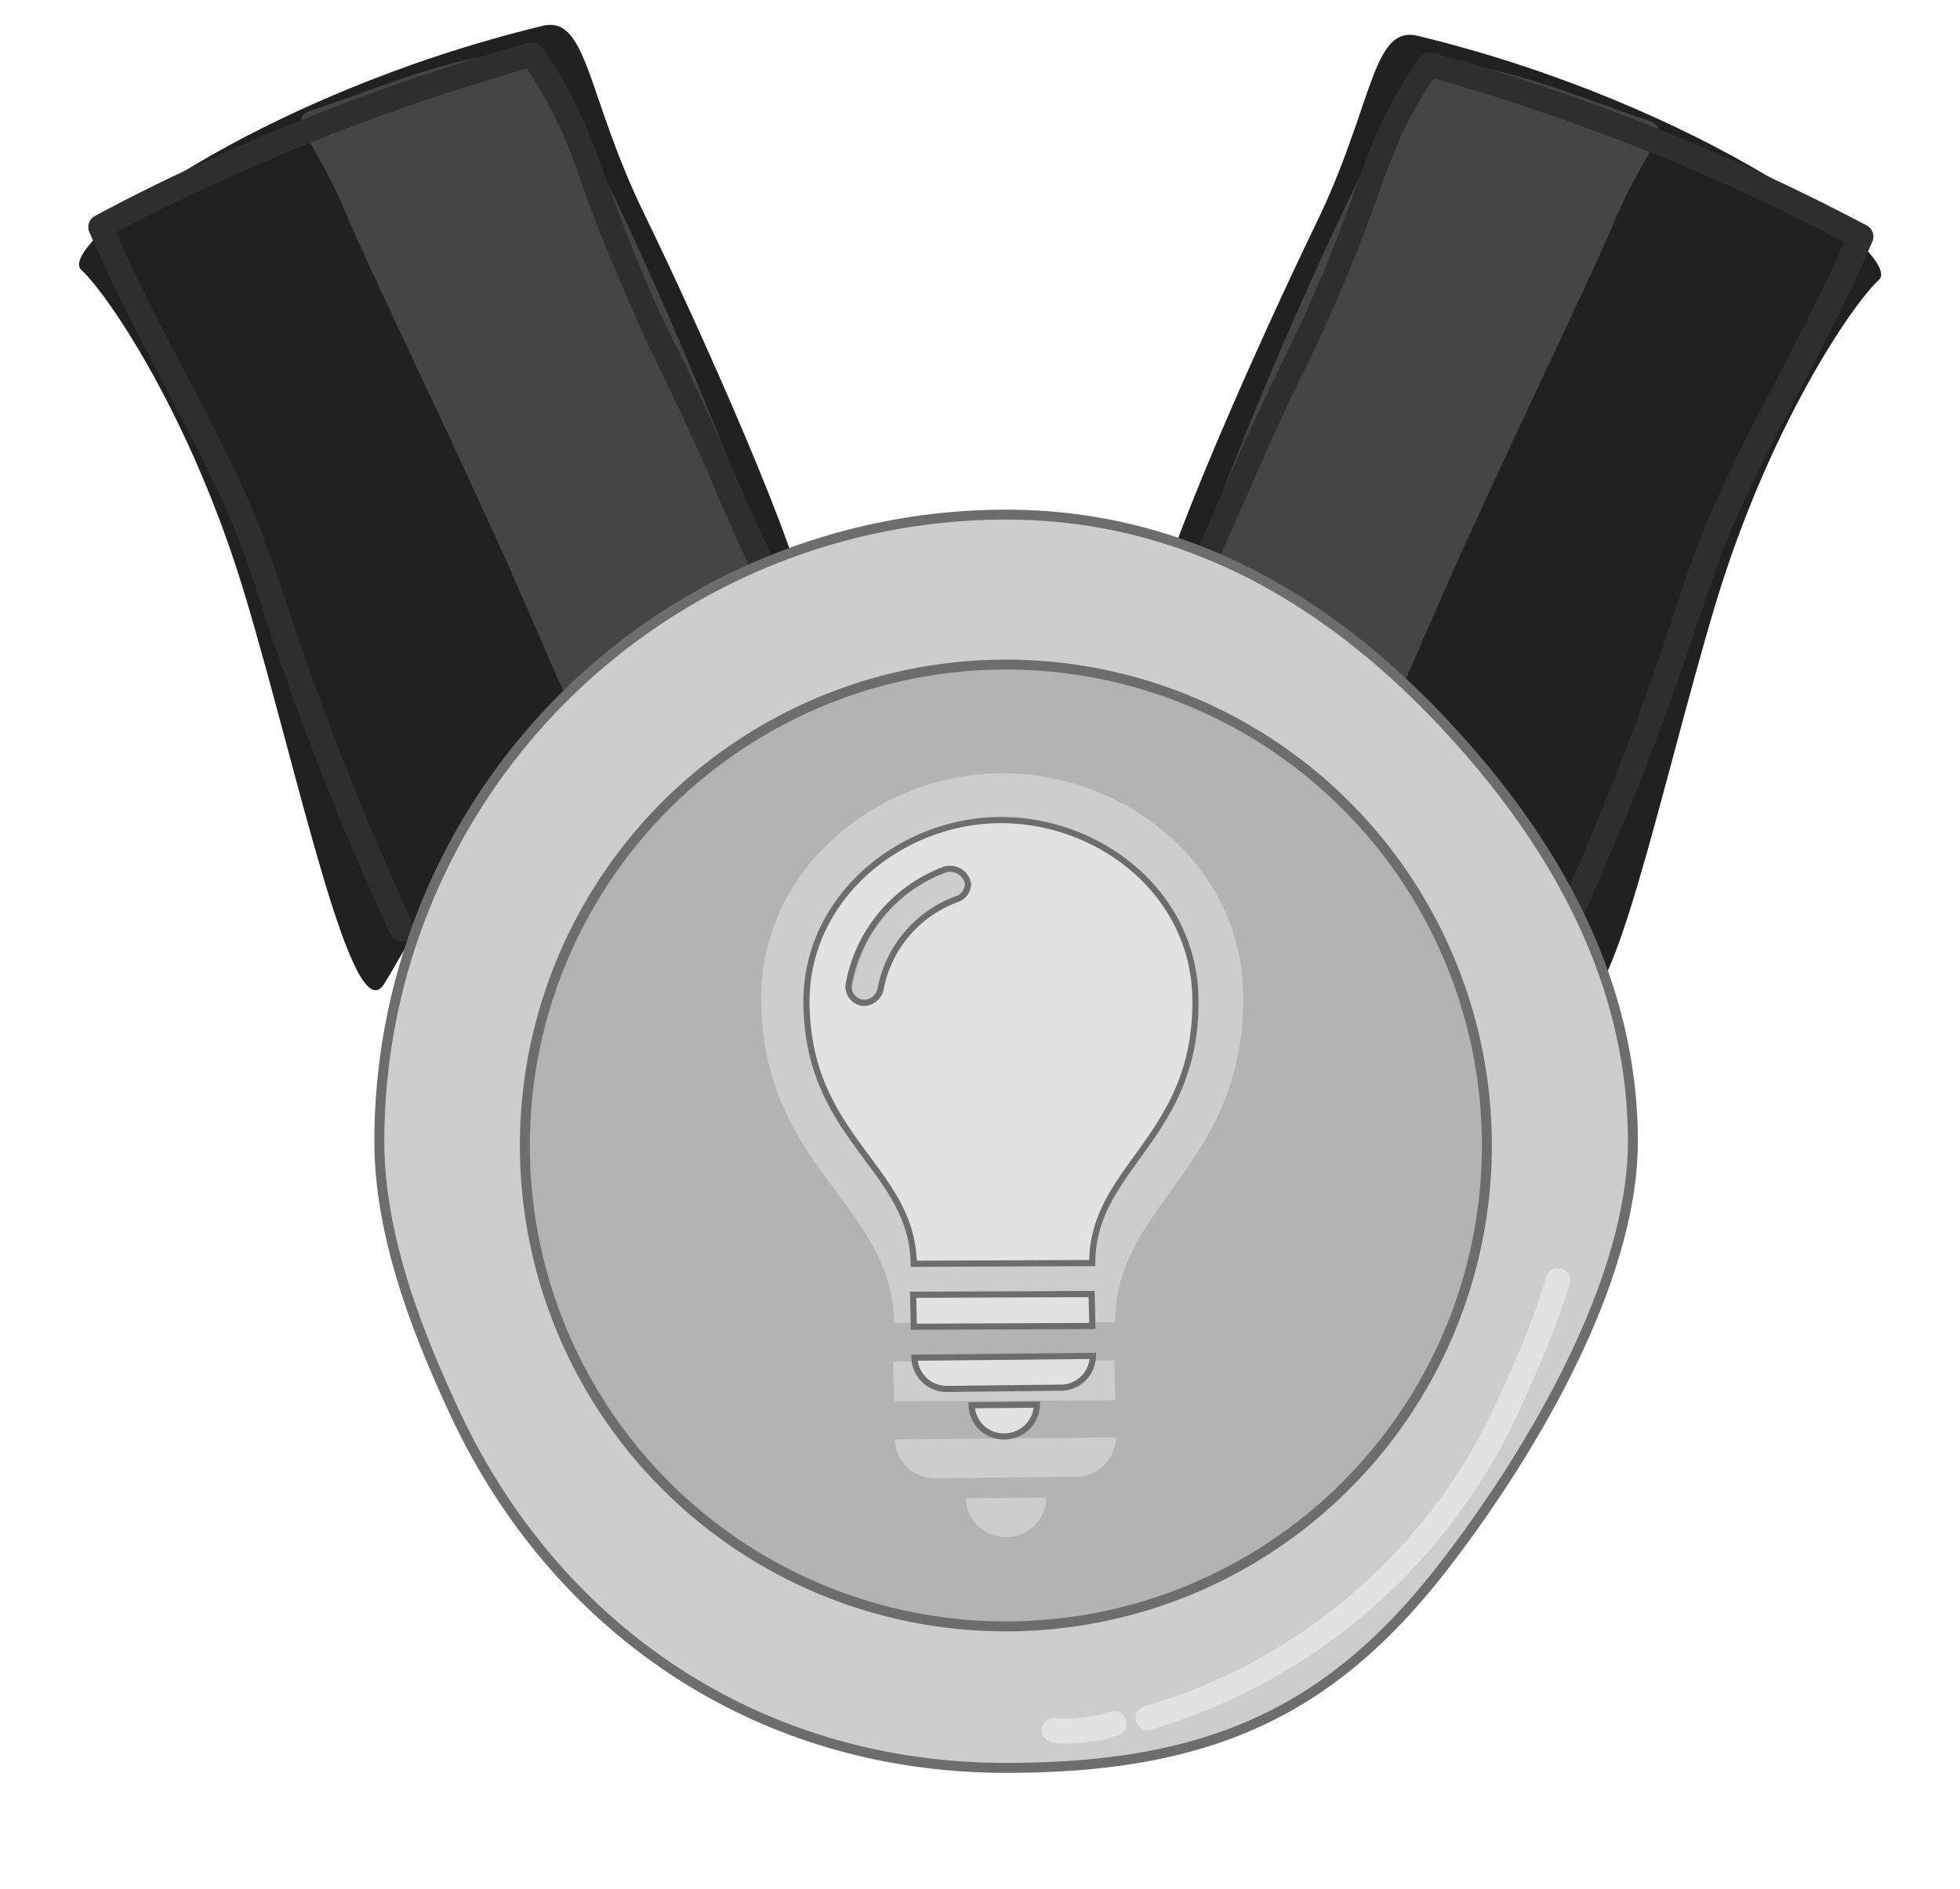 <svg xmlns="http://www.w3.org/2000/svg" xmlns:xlink="http://www.w3.org/1999/xlink" viewBox="0 0 394.02 379.84"><defs><style>.cls-1{fill:none;}.cls-2{fill:#212121;}.cls-3{fill:#454545;}.cls-4{fill:#2e2e2e;}.cls-5{clip-path:url(#clip-path);}.cls-6,.cls-9{fill:#cdcdcd;}.cls-10,.cls-6,.cls-8{stroke:#6d6d6d;stroke-miterlimit:10;}.cls-6,.cls-8{stroke-width:2px;}.cls-10,.cls-7{fill:#e2e2e2;}.cls-8{fill:#b3b3b3;}.cls-10{stroke-width:1.24px;}</style><clipPath id="clip-path"><rect class="cls-1" x="-0.37" y="31.73" width="395.5" height="395.5" transform="translate(-36.72 421.37) rotate(-88.64)"/></clipPath></defs><title>light_medal_grey</title><g id="bonds"><path class="cls-2" d="M285,7.2c57.7,14,98,44.3,92.7,49.1s-22.2,29.7-32.9,65.4-21.6,88.4-28,78.1-24.6-47.3-54.7-61.1-30.5-4.1-30.1-13.9,21.1-56.2,32.6-79.9S275.76,5,285,7.2Z"/><path class="cls-3" d="M331.56,24.3c-13.1-4.3-33-13-44.3-11.3-7.4,1.1-57,116.2-49.8,117.3,10.3,1.6,31.5,14.4,34.9,22.1,2.3,5.3,9.2-14.3,21.8-42.1s25-53,30.7-66.5S336.46,25.9,331.56,24.3Z"/><path class="cls-4" d="M239.06,124.7c8.5-16.6,15-34.1,23.4-50.7a333.16,333.16,0,0,0,15-36c1.4-3.9,2.9-7.9,4.7-11.7a77.25,77.25,0,0,1,7.2-12.1c-.9.4-1.9.8-2.8,1.1a431.4,431.4,0,0,1,67.8,25.2c6.2,2.9,12.3,6,18.3,9.2-.3-1.1-.6-2.3-.9-3.4-7.6,17.9-17.6,34.5-25.7,52.1-2,4.4-3.9,8.9-5.6,13.4-1.7,4.7-3.2,9.4-4.8,14.1-3.3,9.9-6.8,19.7-10.6,29.4-4.3,10.9-8.9,21.7-13.8,32.3a2.49,2.49,0,1,0,4.3,2.5A618.21,618.21,0,0,0,339,132c3.2-9.3,6-18.7,10-27.7,3.8-8.6,8.2-17,12.6-25.4,5.2-9.9,10.3-19.8,14.7-30.1a2.56,2.56,0,0,0-.9-3.4,441.82,441.82,0,0,0-67.5-28.8q-9.9-3.3-19.8-6a2.56,2.56,0,0,0-2.8,1.1,90.17,90.17,0,0,0-11.1,21.6c-2.4,6.4-4.6,12.8-7.2,19.1-2.4,5.9-5,11.8-7.8,17.5-3.8,7.8-7.5,15.5-11,23.5-4.2,9.7-8.3,19.4-13.1,28.7-1.8,2.9,2.5,5.5,4,2.6Z"/><path class="cls-2" d="M109.06,5.2c-57.7,14-98,44.3-92.7,49.1s22.2,29.7,32.9,65.4,21.6,88.4,28,78.1,24.6-47.3,54.7-61.1,30.5-4.1,30.1-13.9S141,66.6,129.46,42.9,118.16,3,109.06,5.2Z"/><path class="cls-3" d="M62.36,22.3c13.1-4.3,33-13,44.3-11.3,7.4,1.1,57,116.2,49.8,117.3-10.3,1.6-31.5,14.4-34.9,22.1-2.3,5.3-9.2-14.3-21.8-42.1s-25-53-30.7-66.5S57.46,23.9,62.36,22.3Z"/><path class="cls-4" d="M159.26,120.2c-8.5-16.6-15-34.1-23.4-50.7-5.8-11.4-10.4-23.5-14.7-35.5-3.1-8.6-6.7-16.8-12.1-24.3a2.48,2.48,0,0,0-2.8-1.1,444.32,444.32,0,0,0-68.8,25.6c-6.2,2.9-12.4,6-18.5,9.3a2.56,2.56,0,0,0-.9,3.4c7.6,17.8,17.6,34.4,25.8,52,2,4.3,3.8,8.6,5.4,13,1.7,4.7,3.2,9.5,4.7,14.2,3.3,9.9,6.9,19.7,10.7,29.4,4.3,11,9,21.9,14,32.6a2.56,2.56,0,0,0,3.4.9,2.47,2.47,0,0,0,.9-3.4,611.23,611.23,0,0,1-23.2-57.8c-3.2-9.4-6.1-18.9-10.2-28-3.8-8.6-8.2-17-12.6-25.4-5.2-9.9-10.3-19.8-14.7-30.1-.3,1.1-.6,2.3-.9,3.4A442.82,442.82,0,0,1,88,19.3c6.5-2.1,13-4.1,19.6-6-.9-.4-1.9-.8-2.8-1.1a86.79,86.79,0,0,1,10.9,21.2c2.3,6.4,4.5,12.7,7.2,19,2.6,6.1,5.2,12.2,8,18.2,3.8,7.8,7.5,15.5,11,23.5,4.2,9.7,8.3,19.4,13.1,28.7,1.4,2.8,5.7.2,4.3-2.6Z"/></g><g id="light"><g class="cls-5"><path class="cls-1" d="M197.21,359.81A130.56,130.56,0,1,1,330.93,232.48C329,304.65,269,361.65,197.21,359.81"/></g><g class="cls-5"><path d="M177.42,275.25a51.21,51.21,0,1,1,69.6-20c-13.46,24.58-44.69,33.56-69.6,20M143.59,198a67,67,0,1,1,26.2,91.05A67.06,67.06,0,0,1,143.59,198m12.65,116c3.95,2.38,14.95-11,19.06-9.22,4.53,1.47,4.46,18.57,8.73,19.64,4.69.81,10.76-15.14,15.61-15,4.52.07,9.87,16.43,14.56,15.85s5.82-17.76,9.93-18.83c4.52-1.32,14.31,12.65,18.66,10.59,4-1.81.07-18.49,3.85-21.05s17.68,7.55,21,4.18c3.21-3-5.76-17.5-3.05-21.37,2.63-3.53,19.15,1.63,21.2-2.39,2.38-4-10.94-15-9.22-19.07,1.48-4.52,18.58-4.45,19.64-8.72.82-4.69-15.13-10.76-15-15.61.08-4.52,16.43-9.87,15.85-14.56s-17.75-5.82-18.82-9.93c-1.32-4.52,12.64-14.31,10.59-18.67-1.82-3.94-18.5-.07-21.05-3.84s7.55-17.68,4.18-21c-3-3.2-17.5,5.77-21.37,3.06-3.54-2.63,1.63-19.15-2.4-21.2-3.94-2.39-15,10.94-19.06,9.21-4.52-1.47-4.45-18.57-8.73-19.63-4.68-.82-10.75,15.13-15.6,15-4.52-.08-9.88-16.44-14.56-15.86s-5.83,17.76-9.93,18.83c-4.52,1.32-14.31-12.65-18.67-10.59-3.94,1.81-.07,18.5-3.85,21s-17.67-7.55-21-4.18c-3.2,3,5.77,17.5,3.06,21.37-2.63,3.53-19.16-1.63-21.21,2.4-2.38,3.94,10.94,14.95,9.22,19.06-1.48,4.52-18.57,4.45-19.64,8.72-.82,4.69,15.13,10.76,15,15.61-.08,4.52-16.43,9.87-15.85,14.56s17.76,5.82,18.83,9.93c1.32,4.52-12.65,14.31-10.59,18.67,1.81,3.94,18.49.07,21,3.85s-7.55,17.67-4.17,21c3,3.2,17.5-5.77,21.36-3.06,3.54,2.63-1.55,18.82,2.4,21.21"/></g><path class="cls-6" d="M328.26,229.48c0,28.8-21.3,63.7-37.6,84.9-23,30-47.7,41.1-88.4,41.1-50.4,0-90.6-28.3-110.7-71.1-7.6-16.3-15.3-35.8-15.3-54.9a126,126,0,0,1,126-126c36.4,0,65.4,17.7,88.4,42.4C311.56,168.28,328.26,196.28,328.26,229.48Z"/><path class="cls-7" d="M231.36,347.78a118.39,118.39,0,0,0,72.1-60c2.2-4.5,4.2-9.1,6.2-13.7a153.46,153.46,0,0,0,5.9-16c.9-3.1-3.9-4.4-4.8-1.3-2.5,9-6.4,17.6-10.3,26.1a112,112,0,0,1-12,19.9,113.16,113.16,0,0,1-34.4,30.2,111.33,111.33,0,0,1-23.9,10.1c-3.2.8-1.9,5.6,1.2,4.7Z"/><path class="cls-7" d="M212.06,350.48a28,28,0,0,0,7.1-.3,16.45,16.45,0,0,0,3.2-.5c.8-.2,1.5-.5,2.3-.7a2.45,2.45,0,0,0,1.7-3.1,2.48,2.48,0,0,0-3.1-1.7c-.8.2-1.5.5-2.3.7a1.27,1.27,0,0,1-.6.1h.2c-.2-.1-.6.1-.9.1s-.6.1-.9.1a26.64,26.64,0,0,1-6.9.3,2.48,2.48,0,0,0-2.5,2.5,3,3,0,0,0,2.7,2.5Z"/><rect class="cls-1" x="-0.37" y="31.73" width="395.5" height="395.5" transform="translate(-36.72 421.37) rotate(-88.64)"/><circle class="cls-8" cx="202.21" cy="230.33" r="96.7"/><path class="cls-9" d="M194.14,301.28a8,8,0,0,0,8.16,7.78,8.06,8.06,0,0,0,8.08-7.93Zm-14.25-11.82a8,8,0,0,0,8.16,7.78l28.2-.3a8,8,0,0,0,8.07-7.92Zm-.15-7.7,44.46-.19-.19-8-44.46.19Zm13.42-110.88a4,4,0,0,1-2.66,4.32,29.8,29.8,0,0,0-19,22.61,4.3,4.3,0,0,1-4.66,3.24,4.07,4.07,0,0,1-3.24-4.66,37.75,37.75,0,0,1,23.9-28.53,4.58,4.58,0,0,1,5.7,3m8-15.37c-24.5.11-48.26,19-48.19,45.39.23,34.07,26.42,41.21,26.73,65.15l44.46-.18c0-24,26-31.19,25.71-65.52-.11-26.63-24-45-48.71-44.84"/><path class="cls-10" d="M195.34,282.56a6.41,6.41,0,0,0,6.58,6.27,6.5,6.5,0,0,0,6.52-6.39ZM183.84,273a6.46,6.46,0,0,0,6.58,6.28l22.76-.25a6.46,6.46,0,0,0,6.52-6.39Zm-.13-6.22,35.89-.15-.16-6.43-35.88.15Zm10.84-89.49a3.22,3.22,0,0,1-2.15,3.49A24,24,0,0,0,177,199a3.47,3.47,0,0,1-3.76,2.62,3.28,3.28,0,0,1-2.61-3.76,30.42,30.42,0,0,1,19.28-23,3.7,3.7,0,0,1,4.61,2.44M201,164.9c-19.76.09-38.94,15.36-38.88,36.64.18,27.5,21.32,33.26,21.56,52.58l35.89-.15c0-19.34,21-25.17,20.75-52.88C240.2,179.6,221,164.79,201,164.9"/><rect class="cls-1" x="-0.37" y="-358.39" width="395.5" height="395.5" transform="translate(353.3 40.49) rotate(-88.64)"/></g></svg>